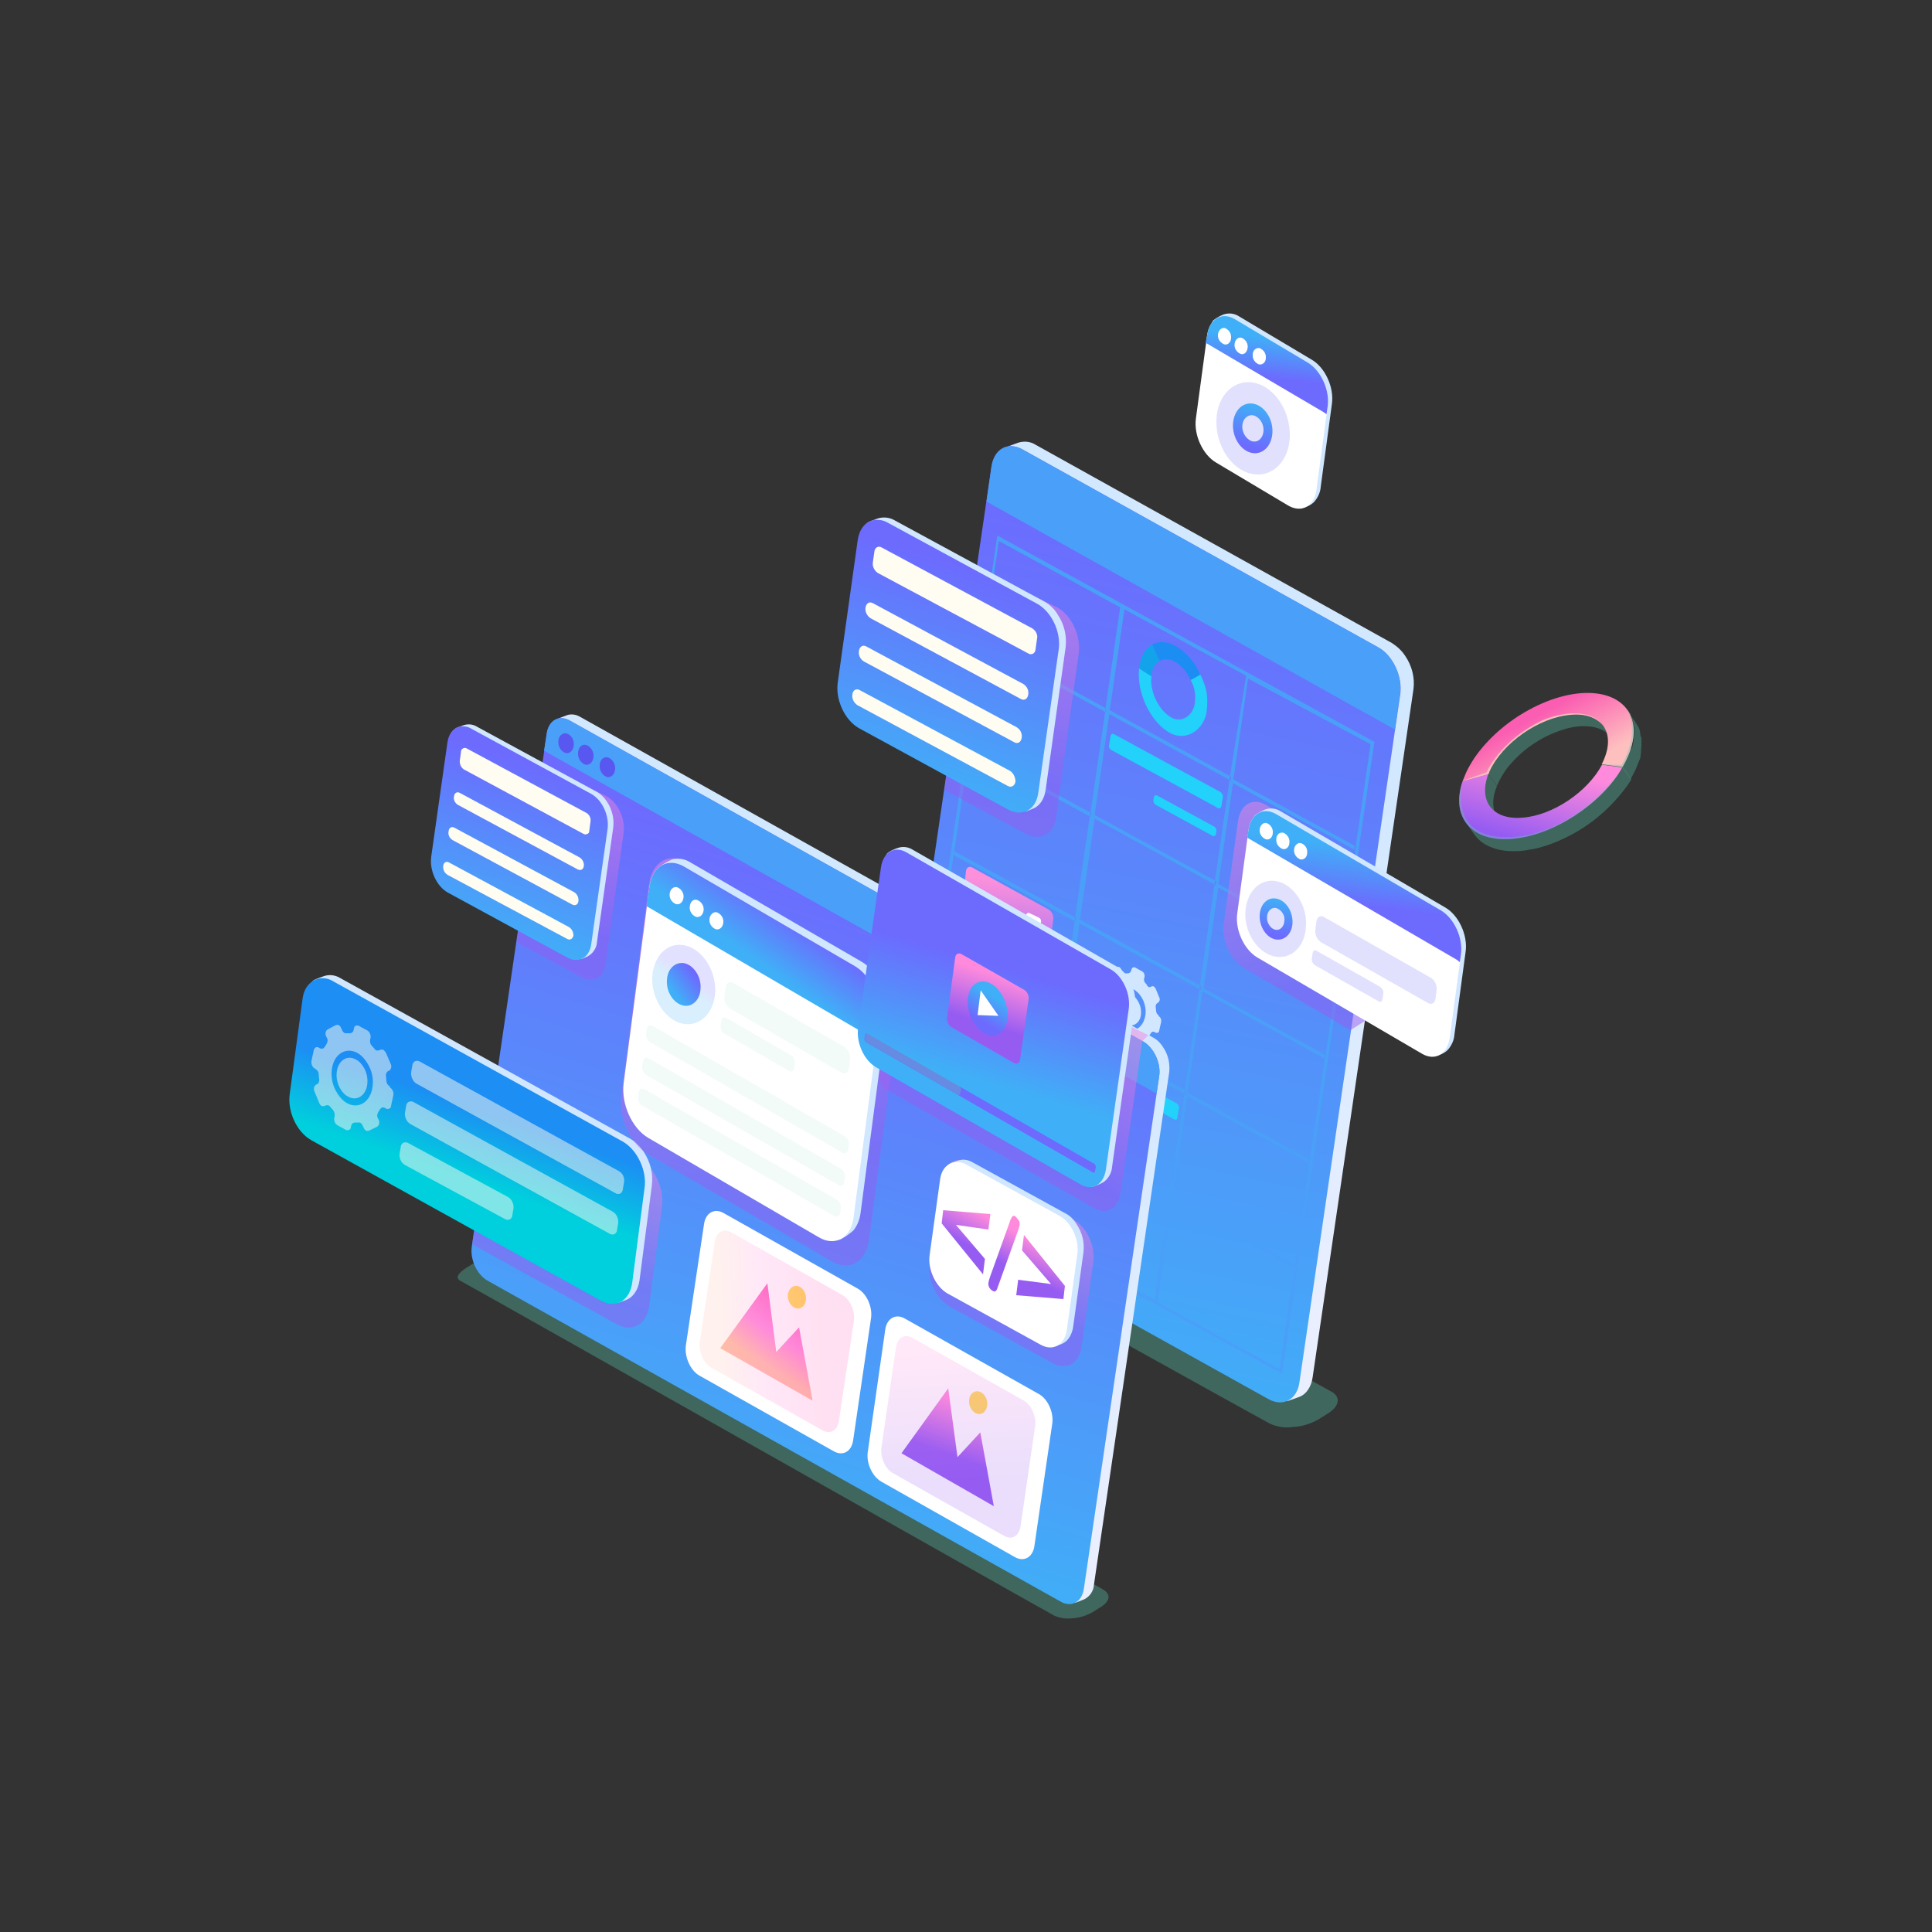 <?xml version="1.0" encoding="utf-8"?>
<!-- Generator: Adobe Illustrator 24.2.3, SVG Export Plug-In . SVG Version: 6.00 Build 0)  -->
<svg version="1.1" id="Layer_1" xmlns="http://www.w3.org/2000/svg" xmlns:xlink="http://www.w3.org/1999/xlink" x="0px" y="0px"
	 viewBox="0 0 500 500" style="enable-background:new 0 0 500 500;" xml:space="preserve">
<rect x="0" y="0" width="500" height="500" fill="#333333" stroke="none"/>
<style type="text/css">
	.st0{opacity:0.35;fill-rule:evenodd;clip-rule:evenodd;fill:#59CAAF;enable-background:new    ;}
	.st1{fill-rule:evenodd;clip-rule:evenodd;fill:url(#SVGID_1_);}
	.st2{fill-rule:evenodd;clip-rule:evenodd;fill:url(#SVGID_2_);}
	.st3{fill-rule:evenodd;clip-rule:evenodd;fill:#4A9FF8;}
	.st4{fill-rule:evenodd;clip-rule:evenodd;fill:#D0E7FF;}
	.st5{fill-rule:evenodd;clip-rule:evenodd;fill:#FFFFFF;}
	.st6{fill-rule:evenodd;clip-rule:evenodd;fill:url(#SVGID_3_);}
	.st7{opacity:0.2;fill-rule:evenodd;clip-rule:evenodd;fill:#6D6AFD;enable-background:new    ;}
	.st8{fill-rule:evenodd;clip-rule:evenodd;fill:url(#SVGID_4_);}
	.st9{fill-rule:evenodd;clip-rule:evenodd;fill:#4165F3;}
	.st10{fill-rule:evenodd;clip-rule:evenodd;fill:#22D2FB;}
	.st11{fill-rule:evenodd;clip-rule:evenodd;fill:url(#SVGID_5_);}
	.st12{fill-rule:evenodd;clip-rule:evenodd;fill:#12A3EB;}
	.st13{fill-rule:evenodd;clip-rule:evenodd;fill:#1C8DF3;}
	.st14{opacity:0.5;fill-rule:evenodd;clip-rule:evenodd;fill:url(#SVGID_6_);enable-background:new    ;}
	.st15{fill-rule:evenodd;clip-rule:evenodd;fill:url(#SVGID_7_);}
	.st16{fill-rule:evenodd;clip-rule:evenodd;fill:#FFFCF1;}
	.st17{opacity:0.5;fill-rule:evenodd;clip-rule:evenodd;fill:url(#SVGID_8_);enable-background:new    ;}
	.st18{fill-rule:evenodd;clip-rule:evenodd;fill:url(#SVGID_9_);}
	.st19{fill-rule:evenodd;clip-rule:evenodd;fill:url(#SVGID_10_);}
	.st20{fill-rule:evenodd;clip-rule:evenodd;fill:url(#SVGID_11_);}
	.st21{fill-rule:evenodd;clip-rule:evenodd;fill:#FDBEBE;}
	.st22{fill-rule:evenodd;clip-rule:evenodd;fill:url(#SVGID_12_);}
	.st23{fill-rule:evenodd;clip-rule:evenodd;fill:url(#SVGID_13_);}
	.st24{fill-rule:evenodd;clip-rule:evenodd;fill:url(#SVGID_14_);}
	.st25{fill-rule:evenodd;clip-rule:evenodd;fill:#5858F0;}
	.st26{opacity:0.5;fill-rule:evenodd;clip-rule:evenodd;fill:url(#SVGID_15_);enable-background:new    ;}
	.st27{opacity:0.5;fill-rule:evenodd;clip-rule:evenodd;fill:url(#SVGID_16_);enable-background:new    ;}
	.st28{opacity:0.5;fill-rule:evenodd;clip-rule:evenodd;fill:url(#SVGID_17_);enable-background:new    ;}
	.st29{fill-rule:evenodd;clip-rule:evenodd;fill:url(#SVGID_18_);}
	.st30{opacity:0.5;fill-rule:evenodd;clip-rule:evenodd;fill:#FFFCF1;enable-background:new    ;}
	.st31{opacity:0.5;fill-rule:evenodd;clip-rule:evenodd;fill:url(#SVGID_19_);enable-background:new    ;}
	.st32{fill-rule:evenodd;clip-rule:evenodd;fill:url(#SVGID_20_);}
	.st33{fill-rule:evenodd;clip-rule:evenodd;fill:url(#SVGID_21_);}
	.st34{fill-rule:evenodd;clip-rule:evenodd;fill:url(#SVGID_22_);}
	.st35{fill-rule:evenodd;clip-rule:evenodd;fill:#FFDB59;}
	.st36{opacity:0.2;fill-rule:evenodd;clip-rule:evenodd;fill:url(#SVGID_23_);enable-background:new    ;}
	.st37{fill-rule:evenodd;clip-rule:evenodd;fill:url(#SVGID_24_);}
	.st38{opacity:0.2;fill-rule:evenodd;clip-rule:evenodd;fill:url(#SVGID_25_);enable-background:new    ;}
	.st39{opacity:0.5;fill-rule:evenodd;clip-rule:evenodd;fill:url(#SVGID_26_);enable-background:new    ;}
	.st40{fill-rule:evenodd;clip-rule:evenodd;fill:url(#SVGID_27_);}
	.st41{opacity:0.2;fill-rule:evenodd;clip-rule:evenodd;fill:url(#SVGID_28_);enable-background:new    ;}
	.st42{fill-rule:evenodd;clip-rule:evenodd;fill:url(#SVGID_29_);}
	.st43{opacity:0.35;}
	.st44{opacity:0.2;fill-rule:evenodd;clip-rule:evenodd;fill:#59CAAF;enable-background:new    ;}
	.st45{fill-rule:evenodd;clip-rule:evenodd;fill:url(#SVGID_30_);}
	.st46{fill-rule:evenodd;clip-rule:evenodd;fill:#6D6AFD;}
	.st47{fill-rule:evenodd;clip-rule:evenodd;fill:url(#SVGID_31_);}
	.st48{fill-rule:evenodd;clip-rule:evenodd;fill:url(#SVGID_32_);}
</style>
<g>
	<g id="Layer_8">
		<path class="st0" d="M344.1,359.9l-97.8-54.1c-2.4-1.1-5.9-2.1-8.3-0.7l-6,3.7c-1.2,0.7-5.2,3.2-2.5,4.6
			c7.8,4.3,91.1,50.7,99.1,55c1.9,0.9,4,1.2,6,0.9c2.3-0.1,4.5-0.8,6.5-1.9l2.4-1.5c1.7-1,2.6-2.2,2.7-3.3
			C346.3,361.6,345.6,360.6,344.1,359.9z"/>
		
			<linearGradient id="SVGID_1_" gradientUnits="userSpaceOnUse" x1="350.581" y1="273.818" x2="312.67" y2="131.366" gradientTransform="matrix(1 0 0 -1 -38.03 462.14)">
			<stop  offset="0" style="stop-color:#D1E8FF"/>
			<stop  offset="1" style="stop-color:#EAEFFF"/>
		</linearGradient>
		<path class="st1" d="M268,115.1c-1.4-0.9-3.1-1-4.6-0.5l-3.5,1.3c-1.3,6.5,71.7,245,73.3,246.7l3.1-1.1c2-0.8,3.1-2.9,3.4-5
			l26.1-178.1l0,0c0.4-3-0.4-6.1-2.1-8.6c-0.9-1.4-2.1-2.5-3.5-3.4L268,115.1z"/>
		
			<linearGradient id="SVGID_2_" gradientUnits="userSpaceOnUse" x1="356.703" y1="326.59" x2="307.835" y2="98.919" gradientTransform="matrix(1 0 0 -1 -38.03 462.14)">
			<stop  offset="0" style="stop-color:#6D6AFE"/>
			<stop  offset="1" style="stop-color:#3FB0F7"/>
		</linearGradient>
		<path class="st2" d="M356.8,167.6l-92.2-51.3c-3.8-2.1-7.3-0.1-8,4.4l-26.1,178.1c-0.7,4.5,1.8,9.9,5.6,12l92.2,51.3
			c3.8,2.1,7.4,0.1,8-4.4l26.1-178.1C363,175.1,360.5,169.7,356.8,167.6z"/>
		<path class="st3" d="M356.8,167.6l-92.2-51.3c-3.8-2.1-7.3-0.1-8,4.4l-1.3,9.1L361,188.8l1.3-9.1
			C363,175.1,360.5,169.7,356.8,167.6z"/>
		<path class="st4" d="M313.5,86.1c0.2-1.5-0.2-2.4,0.5-3.2c0.8-0.6,1.6-1.1,2.6-1.5c1.4-0.5,2.9-0.3,4.1,0.5l18.8,11.2
			c3.4,2,5.8,7.1,5.2,11.4l-2.9,21.5c-0.1,1.5-0.8,2.9-1.8,4c-0.9,0.8-2,1.3-3.1,1.5c-1,0.1-1.2-0.8-2.3-1.4L315.8,119
			c-3.4-2-5.8-7.1-5.2-11.4L313.5,86.1z"/>
		<path class="st5" d="M312.4,86.8c0.6-4.3,3.8-6.2,7.2-4.2l18.8,11.2c3.4,2,5.8,7.1,5.2,11.4l-2.9,21.5c-0.6,4.3-3.8,6.1-7.2,4.2
			l-18.8-11.2c-3.4-2-5.8-7.1-5.2-11.4L312.4,86.8z"/>
		
			<linearGradient id="SVGID_3_" gradientUnits="userSpaceOnUse" x1="365.801" y1="364.276" x2="366.961" y2="374.937" gradientTransform="matrix(1 0 0 -1 -38.03 462.14)">
			<stop  offset="0" style="stop-color:#6D6AFE"/>
			<stop  offset="1" style="stop-color:#3FB0F7"/>
		</linearGradient>
		<path class="st6" d="M312.4,86.8c0.6-4.3,3.8-6.2,7.2-4.2l18.8,11.2c3.4,2,5.8,7.1,5.2,11.4l-0.3,2c-0.4-0.3-0.8-0.6-1.2-0.8
			l-30.1-17.7L312.4,86.8z"/>
		<path class="st7" d="M324.8,99.1c5.2,1.2,9.2,7.4,9,13.9s-4.7,10.8-10,9.6s-9.2-7.4-9-13.9S319.5,97.9,324.8,99.1z"/>
		
			<linearGradient id="SVGID_4_" gradientUnits="userSpaceOnUse" x1="361.144" y1="346.482" x2="363.679" y2="357.455" gradientTransform="matrix(1 0 0 -1 -38.03 462.14)">
			<stop  offset="0" style="stop-color:#6D6AFE"/>
			<stop  offset="1" style="stop-color:#3FB0F7"/>
		</linearGradient>
		<path class="st8" d="M324.5,104.5c2.8,0.6,5,4,4.8,7.5s-2.6,5.8-5.4,5.2c-2.8-0.6-5-4-4.8-7.5
			C319.3,106.2,321.7,103.9,324.5,104.5L324.5,104.5z M324.4,107.5c-1.5-0.3-2.8,0.9-2.9,2.7s1.1,3.6,2.6,4s2.8-0.9,2.9-2.7
			C327.1,109.6,325.9,107.9,324.4,107.5z"/>
		<path class="st5" d="M317,84.9c1,0.4,1.7,1.4,1.6,2.5c0,1.2-0.9,2-1.8,1.7c-1-0.4-1.7-1.4-1.6-2.5C315.3,85.5,316.1,84.7,317,84.9
			z"/>
		<path class="st5" d="M321.3,87.4c1,0.4,1.7,1.4,1.6,2.5c-0.1,1.2-0.9,2-1.8,1.7c-1-0.4-1.7-1.4-1.6-2.5
			C319.6,87.9,320.4,87.2,321.3,87.4z"/>
		<path class="st5" d="M326,90.1c1,0.4,1.7,1.4,1.6,2.5c0,1.2-0.9,1.9-1.8,1.7c-1-0.4-1.7-1.4-1.6-2.5C324.2,90.7,325,89.9,326,90.1
			z"/>
		<path class="st3" d="M238.9,275.4l31.4,17.2l0.1-1L239,274.5l3.8-26.1l31.4,17.2l0.1-1L243,247.4l3.8-26.1l31.5,17.2l0.1-1
			L247,220.3l3.8-26.1l31.4,17.2l0.2-1l-31.5-17.2l3.8-26.1l31.4,17.2l0.1-1l-31.5-17.2l3.8-26.1l31.4,17.2l-3.8,26.1l-0.1,1
			l-3.8,26.1l-0.2,1l-3.8,26.1l-0.1,1l-3.8,26.1l-0.1,1l-3.8,26.1l-0.1,1l-3.8,26.1l0,0l-31.4-17.2L238.9,275.4L238.9,275.4z
			 M322.5,174.9L291,157.7l-3.8,26.1l31.4,17.2l-0.1,1l-31.4-17.2l0,0l-3.8,26.1l31.5,17.2l-0.1,1l-31.4-17.2l-3.8,26.1l31.4,17.2
			l-0.1,1l-31.4-17.2l0,0l-3.8,26.1l31.4,17.2l-0.1,1L275.1,266l0,0l-3.8,26.1l31.4,17.2l-0.1,1l-31.4-17.2l0,0l-3.8,26.1l31.4,17.2
			l0,0l3.8-26.1l0.1-1l3.8-26.1l0.1-1l3.8-26.1l0.1-1l3.8-26.1l0.1-1l3.8-26.1l0.1-1L322.5,174.9L322.5,174.9z M354.7,192.6
			l-3.8,26.1l-0.1,1l-3.8,26.1l-0.1,0.9l-3.8,26.1l-0.2,0.9L339,300l-0.1,1l-3.8,26.1l-0.2,1l-3.8,26.2l0,0L299.6,337l3.8-26.1l0,0
			l31.4,17.2l0.1-1l-31.4-17.2l3.8-26.1l0,0l31.4,17.2l0.1-1l-31.4-17.2l3.8-26.2l0,0l31.5,17.3l0.2-0.9l-31.4-17.2l3.8-26.1
			l31.4,17.2l0.1-0.9l-31.5-17.2l3.8-26.1l0,0l31.4,17.2l0.1-1l-31.4-17.2l3.8-26.1l0,0L354.7,192.6z M258.1,138.6l-24,163.4
			l97.7,53.5l23.9-163.5L258.1,138.6z"/>
		<path class="st9" d="M290.1,313.3l-3.4-1.9c-0.6-0.4-1-1-1-1.8l-0.2-4.6c0-0.7-0.4-1.4-1-1.8c-0.5-0.3-1.1-0.2-1.4,0.3
			c0,0,0,0.1-0.1,0.1l-1.9,3.4c-0.2,0.5-0.8,0.7-1.3,0.5c0,0-0.1,0-0.1-0.1l-3.4-1.9c-1.2-0.7-2.2,1-1.4,2.4l2.2,4
			c0.4,0.6,0.4,1.4,0.1,2l-1.9,3.4c-0.5,1-0.1,2.2,0.8,2.7c0.2,0.1,0.5,0.2,0.8,0.1l3.3-1c0.3-0.1,0.6,0,0.8,0.1
			c0.3,0.2,0.5,0.4,0.7,0.7l2.2,4c0.2,0.3,0.4,0.6,0.7,0.7c0.8,0.4,1.7-0.1,1.7-1.4l-0.2-4.6c-0.1-0.6,0.3-1.2,0.8-1.5l3.3-1
			C291.5,316.2,291.4,313.9,290.1,313.3z"/>
		<path class="st4" d="M292.9,257.3c-1.9-1.1-4,0.4-3.9,3.2c0,1.4,0.6,2.8,1.6,3.9c0.2,0.2,0.5,0.4,0.8,0.6c1.9,1.1,4-0.4,3.9-3.1
			c0-1.4-0.6-2.8-1.6-3.9C293.5,257.6,293.2,257.4,292.9,257.3L292.9,257.3z M291.1,266.2c-0.4-0.2-0.7-0.5-1-0.8
			c-1.4-1.4-2.1-3.2-2.1-5.2c0-3.7,2.7-5.7,5.3-4.2c0.4,0.2,0.7,0.5,1.1,0.8c1.4,1.4,2.1,3.2,2.1,5.2
			C296.3,265.7,293.6,267.6,291.1,266.2L291.1,266.2z M299.9,263c0.5,0.3,0.7,0.9,0.6,1.5l-0.5,2.2c0,0.4-0.4,0.7-0.7,0.6
			c-0.1,0-0.2,0-0.3-0.1l-0.2-0.1c-0.3-0.2-0.7-0.1-0.9,0.2c0,0,0,0,0,0c-0.1,0.2-0.3,0.4-0.4,0.6c-0.2,0.4-0.3,0.8-0.1,1.2l0.1,0.3
			c0.3,0.5,0.1,1.1-0.3,1.4l-1.6,0.9c-0.2,0.1-0.4,0.1-0.6,0c-0.2-0.1-0.4-0.4-0.5-0.6l-0.1-0.3c-0.1-0.3-0.3-0.5-0.5-0.6
			c-0.1-0.1-0.2-0.1-0.4-0.1c-0.2,0-0.5,0-0.7,0c-0.4,0-0.7,0.3-0.8,0.7l-0.1,0.3c0,0.4-0.3,0.7-0.7,0.7c-0.1,0-0.2,0-0.3-0.1
			l-1.8-1c-0.5-0.3-0.7-0.9-0.6-1.5l0.1-0.3c0.1-0.4,0-0.9-0.3-1.3c-0.2-0.2-0.4-0.4-0.5-0.6c-0.1-0.1-0.2-0.2-0.3-0.3
			c-0.2-0.1-0.4-0.1-0.6,0l-0.2,0.1c-0.2,0.1-0.4,0.1-0.6,0c-0.2-0.1-0.4-0.4-0.5-0.6l-0.9-2.2c-0.3-0.5-0.1-1.1,0.3-1.4l0.2-0.1
			c0.3-0.2,0.5-0.7,0.4-1.1c0-0.3-0.1-0.6-0.1-0.9c0-0.4-0.2-0.9-0.6-1.1l-0.2-0.1c-0.5-0.3-0.7-0.9-0.6-1.5l0.5-2.2
			c0-0.4,0.3-0.7,0.7-0.7c0.1,0,0.2,0,0.3,0.1l0.2,0.1c0.3,0.2,0.7,0.1,0.9-0.2c0,0,0,0,0-0.1c0.1-0.2,0.3-0.5,0.5-0.7
			c0.2-0.4,0.3-0.8,0.1-1.2l-0.1-0.3c-0.3-0.5-0.1-1.1,0.3-1.4l1.6-0.9c0.2-0.1,0.4-0.1,0.6,0c0.2,0.1,0.4,0.4,0.5,0.6l0.1,0.3
			c0.1,0.3,0.3,0.5,0.5,0.6c0.1,0.1,0.2,0.1,0.4,0.1c0.2,0,0.5,0,0.7,0c0.4,0,0.7-0.3,0.8-0.6l0.1-0.3c0.1-0.6,0.6-0.8,1-0.6l1.8,1
			c0.5,0.3,0.7,0.9,0.6,1.5l-0.1,0.3c-0.1,0.4,0,0.9,0.3,1.2c0.2,0.2,0.4,0.4,0.5,0.7c0.1,0.1,0.2,0.2,0.3,0.3
			c0.2,0.1,0.4,0.1,0.6,0l0.2-0.1c0.2-0.1,0.4-0.1,0.6,0c0.2,0.1,0.4,0.4,0.5,0.6l0.9,2.2c0.3,0.5,0.1,1.1-0.3,1.4l-0.2,0.1
			c-0.3,0.2-0.5,0.7-0.4,1.1c0,0.3,0.1,0.6,0.1,0.9c0,0.4,0.2,0.9,0.6,1.1L299.9,263z"/>
		<path class="st10" d="M259,302.3c-1.2,5.4-5.7,7.8-10,5.4c-4.4-2.4-7-8.8-5.8-14.2c1.2-5.4,5.7-7.8,10-5.4S260.1,297,259,302.3z
			 M251.9,300.1c0.4-0.3,0.7-0.7,0.8-1.2c0.2-1-0.1-2-0.8-2.7l1-4.8c0.1-0.3-0.1-0.7-0.4-0.9c-0.3-0.2-0.5,0-0.6,0.3l-1,4.8
			c-0.8-0.1-1.6,0.5-1.7,1.3c0,0,0,0,0,0.1c-0.2,1.2,0.2,2.4,1.3,3.1c0.2,0.1,0.4,0.2,0.6,0.2l2,7.2c0,0.1,0.1,0.3,0.3,0.3
			c0.1,0,0.2,0.1,0.2,0.1c0.2,0,0.3-0.3,0.2-0.6L251.9,300.1L251.9,300.1z M253.5,286.4c-5.1-2.8-10.4,0-11.8,6.4
			c-1.4,6.4,1.7,13.9,6.8,16.7c5.1,2.8,10.4,0,11.8-6.4C261.7,296.7,258.7,289.3,253.5,286.4L253.5,286.4z"/>
		
			<linearGradient id="SVGID_5_" gradientUnits="userSpaceOnUse" x1="299.862" y1="234.051" x2="296.983" y2="210.952" gradientTransform="matrix(1 0 0 -1 -38.03 462.14)">
			<stop  offset="0" style="stop-color:#FD90DA"/>
			<stop  offset="1" style="stop-color:#8E6DFD"/>
		</linearGradient>
		<path class="st11" d="M271.4,235.4l-19.8-10.9c-0.5-0.3-1.1-0.2-1.4,0.3c-0.1,0.2-0.2,0.4-0.2,0.6l-2.5,21.7
			c-0.1,0.9,0.4,1.8,1.2,2.3l19.8,10.9c0.5,0.3,1.1,0.2,1.4-0.3c0.1-0.2,0.2-0.4,0.2-0.6l2.5-21.7
			C272.6,236.8,272.2,235.9,271.4,235.4z"/>
		<path class="st5" d="M268.9,237.5c0.5,0.3,0.7,0.9,0.4,1.4l-9.6,12.4c-0.1,0.2-0.4,0.2-0.6,0.1c-0.2-0.1-0.4-0.3-0.5-0.5
			l-5.8-15.3c-0.2-0.6,0.1-1.2,0.6-0.9l2.8,1.5c0.2,0.1,0.4,0.3,0.5,0.6l2.4,6.3c0.1,0.2,0.2,0.4,0.5,0.6c0.2,0.1,0.4,0.1,0.6-0.1
			l5.6-7.2c0.1-0.2,0.4-0.2,0.6-0.1L268.9,237.5z"/>
		<path class="st10" d="M315.9,205l-27.6-15c-0.3-0.2-0.6-0.1-0.8,0.2c-0.1,0.1-0.1,0.2-0.1,0.3l-0.4,2.4c-0.1,0.5,0.2,1,0.6,1.2
			l27.6,15c0.3,0.2,0.6,0.1,0.8-0.2c0.1-0.1,0.1-0.2,0.1-0.3l0.4-2.4C316.5,205.8,316.3,205.3,315.9,205z"/>
		<path class="st10" d="M314.2,213.9l-14.7-8c-0.3-0.2-0.6-0.1-0.8,0.2c-0.1,0.1-0.1,0.2-0.1,0.3l-0.1,0.7c-0.1,0.5,0.2,1,0.6,1.2
			l14.7,8c0.3,0.2,0.6,0.1,0.8-0.2c0-0.1,0.1-0.2,0.1-0.3l0.1-0.7C314.9,214.6,314.6,214.1,314.2,213.9z"/>
		<path class="st10" d="M294.8,172.9c-0.7,6.1,2.7,13.5,7.5,16.5s9.5-0.9,10-5.4c0.5-4.6-0.3-6.5-1.7-9.5l-2.5,1.4
			c1.1,1.9,1.4,4,1.1,6.1c-0.3,2.9-3.3,5.5-6.4,3.5c-3.1-2-5.3-6.7-4.8-10.6L294.8,172.9z"/>
		<path class="st12" d="M298.2,166.8c-1.8,1-3.1,3.1-3.4,6.2l3.1,2c0.2-2,1-3.3,2.2-4L298.2,166.8z"/>
		<path class="st13" d="M304.8,167.5c-2.4-1.5-4.8-1.7-6.6-0.7l1.9,4.2c1.4-0.6,3-0.5,4.2,0.4c1.7,1.1,3,2.7,3.8,4.6
			c0.8-0.4,1.7-0.9,2.5-1.4C309.4,171.7,307.4,169.2,304.8,167.5z"/>
		<path class="st10" d="M304.6,285.6l-27.6-15c-0.3-0.2-0.6-0.1-0.8,0.2c-0.1,0.1-0.1,0.2-0.1,0.3l-0.4,2.4c-0.1,0.5,0.2,1,0.6,1.2
			l27.6,15c0.4,0.2,0.8,0,0.8-0.5l0.4-2.4C305.2,286.4,305,285.9,304.6,285.6z"/>
		<path class="st10" d="M290.6,287.1l-14.7-8c-0.3-0.2-0.6-0.1-0.8,0.2c-0.1,0.1-0.1,0.2-0.1,0.3l-0.1,0.7c-0.1,0.5,0.2,1,0.6,1.2
			l14.7,8c0.3,0.2,0.6,0.1,0.8-0.2c0.1-0.1,0.1-0.2,0.1-0.3l0.1-0.7C291.3,287.9,291,287.4,290.6,287.1z"/>
		
			<linearGradient id="SVGID_6_" gradientUnits="userSpaceOnUse" x1="295.626" y1="263.531" x2="311.007" y2="314.974" gradientTransform="matrix(1 0 0 -1 -38.03 462.14)">
			<stop  offset="0" style="stop-color:#965CF2"/>
			<stop  offset="1" style="stop-color:#FF8ADC"/>
		</linearGradient>
		<path class="st14" d="M273.6,157.2l-20.2-9.8l-8,50l-1,7l21.1,11.4c3.7,2,7.2,0.1,7.8-4.3l5.9-42.6
			C279.7,164.5,277.3,159.2,273.6,157.2z"/>
		<path class="st4" d="M271.1,169.1l-6.3,40.8l0.7,0.1l1.8-0.7c2-0.8,3-2.8,3.3-4.8l5.2-37.1l0,0c0.3-3-0.4-5.9-2.1-8.4
			c-0.8-1.4-2-2.5-3.4-3.3l-38.7-21c-1.3-0.8-3-1-4.5-0.5l-1.6,0.6c-0.8,0.3-1,0.5-1,0.6C225.3,142.2,272.2,161.9,271.1,169.1z"/>
		
			<linearGradient id="SVGID_7_" gradientUnits="userSpaceOnUse" x1="291.204" y1="315.32" x2="273.673" y2="257.742" gradientTransform="matrix(1 0 0 -1 -38.03 462.14)">
			<stop  offset="0" style="stop-color:#6D6AFE"/>
			<stop  offset="1" style="stop-color:#3FB0F7"/>
		</linearGradient>
		<path class="st15" d="M268.5,156.3l-38.7-21c-1.3-0.8-3-1-4.5-0.5c-1.7,0.7-2.9,2.4-3.3,4.8l-5.2,37.1c-0.6,4.4,1.8,9.6,5.4,11.7
			l38.7,21.1c3.7,2,7.2,0.1,7.8-4.3L274,168C274.6,163.6,272.2,158.4,268.5,156.3z"/>
		<path class="st16" d="M261.4,199.5l-38.9-20.9c-0.9-0.5-1.8,0-1.9,1.1c-0.2,1.1,0.4,2.2,1.3,2.8l38.9,20.9c0.9,0.5,1.8,0,2-1.1
			C262.8,201.2,262.3,200.1,261.4,199.5L261.4,199.5z M263.1,188.2c1,0.6,1.5,1.7,1.3,2.8c-0.2,1.1-1,1.6-1.9,1.1l-38.9-20.9
			c-1-0.6-1.5-1.7-1.3-2.8c0.2-1.1,1-1.6,1.9-1.1L263.1,188.2z M267.1,162.6l-38.9-20.9c-0.6-0.4-1.4-0.2-1.7,0.4
			c-0.1,0.2-0.2,0.4-0.2,0.6l-0.4,2.8c-0.2,1.1,0.4,2.2,1.3,2.8l38.9,20.8c0.6,0.4,1.4,0.2,1.7-0.4c0.1-0.2,0.2-0.4,0.2-0.7l0.4-2.8
			C268.6,164.3,268.1,163.2,267.1,162.6L267.1,162.6z M264.8,177c1,0.6,1.5,1.7,1.3,2.8c-0.2,1.1-1,1.6-1.9,1.1l-38.9-20.9
			c-0.9-0.6-1.5-1.7-1.3-2.8c0.2-1.1,1-1.6,1.9-1.1L264.8,177z"/>
		
			<linearGradient id="SVGID_8_" gradientUnits="userSpaceOnUse" x1="380.261" y1="209.511" x2="366.648" y2="260.466" gradientTransform="matrix(1 0 0 -1 -38.03 462.14)">
			<stop  offset="0" style="stop-color:#965CF2"/>
			<stop  offset="1" style="stop-color:#FF8ADC"/>
		</linearGradient>
		<path class="st17" d="M320.4,212.5c0.6-4.3,3.8-6.2,7.2-4.2l30.3,17.7l-4.8,38.3l-3.6,2.3l-27.6-16.1c-3.4-2-5.8-7.1-5.2-11.4
			L320.4,212.5z"/>
		<path class="st4" d="M324.3,214.2c0.2-1.5-0.2-2.4,0.5-3.2c0.8-0.6,1.6-1.1,2.6-1.5c1.4-0.5,2.9-0.3,4.1,0.5l42.6,24.9
			c3.4,2,5.8,7.1,5.2,11.4l-2.9,21.5c-0.1,1.5-0.8,2.9-1.8,4c-0.9,0.8-2,1.3-3.1,1.5c-1,0.1-1.2-0.8-2.3-1.4l-42.6-24.9
			c-3.4-2-5.8-7.1-5.2-11.4L324.3,214.2z"/>
		<path class="st5" d="M323.1,214.9c0.6-4.3,3.8-6.2,7.2-4.2l42.6,24.9c3.4,2,5.8,7.1,5.2,11.4l-2.9,21.5c-0.6,4.3-3.8,6.2-7.2,4.2
			l-42.6-24.9c-3.4-2-5.8-7.1-5.2-11.4L323.1,214.9z"/>
		
			<linearGradient id="SVGID_9_" gradientUnits="userSpaceOnUse" x1="388.234" y1="227.894" x2="390.106" y2="242.922" gradientTransform="matrix(1 0 0 -1 -38.03 462.14)">
			<stop  offset="0" style="stop-color:#6D6AFE"/>
			<stop  offset="1" style="stop-color:#3FB0F7"/>
		</linearGradient>
		<path class="st18" d="M323.1,214.9c0.6-4.3,3.8-6.2,7.2-4.2l42.6,24.9c3.4,2,5.8,7.1,5.2,11.4l-0.3,2c-0.4-0.3-0.7-0.6-1.1-0.8
			l-53.9-31.4L323.1,214.9z"/>
		<path class="st7" d="M330.6,228.1c4.3,1,7.7,6.2,7.4,11.5c-0.2,5.4-3.9,8.9-8.3,7.9c-4.3-1-7.7-6.2-7.4-11.5
			C322.6,230.6,326.3,227.1,330.6,228.1z"/>
		
			<linearGradient id="SVGID_10_" gradientUnits="userSpaceOnUse" x1="367.327" y1="220.322" x2="369.431" y2="229.416" gradientTransform="matrix(1 0 0 -1 -38.03 462.14)">
			<stop  offset="0" style="stop-color:#6D6AFE"/>
			<stop  offset="1" style="stop-color:#3FB0F7"/>
		</linearGradient>
		<path class="st19" d="M330.5,232.6c2.3,0.5,4.1,3.3,4,6.2c-0.1,2.9-2.1,4.8-4.5,4.3c-2.3-0.5-4.1-3.3-4-6.2
			C326.1,234,328.1,232,330.5,232.6z M330.3,235c-1.2-0.3-2.3,0.7-2.4,2.3c-0.1,1.5,0.9,3,2.1,3.3s2.3-0.7,2.4-2.3
			C332.6,236.9,331.7,235.5,330.3,235z"/>
		<path class="st7" d="M340.7,238.4c0.2-1.1,1-1.6,1.9-1.1l27.8,15.8c1,0.7,1.5,1.9,1.4,3.1l-0.3,2.3c-0.2,1.1-1,1.6-1.9,1.1
			l-27.8-15.8c-1-0.7-1.5-1.9-1.4-3.1L340.7,238.4z"/>
		<path class="st7" d="M339.7,246.7c0.1-0.7,0.6-1,1.1-0.6l16.4,9.3c0.6,0.4,0.9,1.1,0.8,1.8l-0.2,1.3c-0.1,0.7-0.6,1-1.1,0.6
			l-16.4-9.3c-0.6-0.4-0.9-1.1-0.8-1.8L339.7,246.7z"/>
		<path class="st5" d="M327.8,213c1,0.4,1.7,1.4,1.6,2.5c0,1.2-0.9,2-1.8,1.7c-1-0.4-1.7-1.4-1.6-2.5
			C326.1,213.6,326.9,212.8,327.8,213z"/>
		<path class="st5" d="M332.1,215.5c1,0.4,1.7,1.4,1.6,2.5c0,1.2-0.9,2-1.8,1.7c-1-0.4-1.7-1.4-1.6-2.5
			C330.3,216.1,331.1,215.3,332.1,215.5z"/>
		<path class="st5" d="M336.7,218.2c1.1,0.4,1.7,1.4,1.6,2.5c0,1.2-0.9,1.9-1.8,1.7c-1-0.4-1.7-1.4-1.6-2.5
			C335,218.8,335.8,218,336.7,218.2z"/>
		<path class="st0" d="M404.7,184.8l-0.5,0.1c-7.7,1.5-16.1,8.2-19,15.4l2.2,3.1c0.7-1.7,1.6-3.2,2.7-4.7c0.2-0.2,0.4-0.5,0.6-0.7
			c3.8-4.5,8.9-7.8,14.6-9.4l0.3-0.1c3.9-1,9.1-1,11.6,2.6l-2.2-3.1C412.9,184.9,408.2,184.2,404.7,184.8z"/>
		<path class="st0" d="M421.5,184.1l0.2,0.3l0.2,0.3c0.1,0.1,0.1,0.2,0.2,0.4c0,0.1,0.1,0.2,0.1,0.3c0,0.1,0.1,0.2,0.1,0.4
			s0.1,0.2,0.1,0.3c0,0.1,0.1,0.2,0.1,0.4c0,0.1,0.1,0.2,0.1,0.3c0,0.1,0.1,0.3,0.1,0.4c0,0.1,0,0.2,0.1,0.4c0.1,0.1,0,0.3,0.1,0.4
			c0,0.1,0,0.2,0,0.4s0,0.4,0,0.5c0,0.2,0,0.2,0,0.3c0,0.1,0,0.4,0,0.6c0,0.1,0,0.2,0,0.3c0,0.3-0.1,0.7-0.1,1c0,0.1,0,0.2,0,0.3
			c0,0.3-0.1,0.5-0.1,0.8c0,0.1-0.1,0.2-0.1,0.4l-0.1,0.5l-0.1,0.4L422,194c0,0.2-0.1,0.3-0.2,0.4c-0.1,0.2-0.1,0.3-0.2,0.5
			l-0.2,0.5l-0.2,0.5c-0.1,0.2-0.2,0.4-0.3,0.6c-0.2,0.3-0.3,0.7-0.5,1s-0.4,0.7-0.6,1l2.2,3.1c0.4-0.7,0.8-1.4,1.1-2.1
			c0.1-0.1,0.1-0.2,0.2-0.3c0-0.1,0.1-0.2,0.1-0.3l0.2-0.5l0.2-0.5c0.1-0.2,0.1-0.3,0.2-0.5s0.1-0.3,0.2-0.4c0-0.2,0.1-0.3,0.2-0.5
			l0.1-0.4l0.1-0.5c0-0.1,0-0.1,0-0.2c0-0.1,0-0.1,0-0.2c0.1-0.3,0.1-0.5,0.1-0.8c0-0.1,0-0.2,0-0.3c0-0.3,0.1-0.7,0.1-1l0,0
			c0-0.1,0-0.1,0-0.2c0-0.2,0-0.4,0-0.6c0-0.2,0-0.2,0-0.3c0-0.1,0-0.4,0-0.5c0,0,0-0.1,0-0.1c0-0.1,0-0.1,0-0.2
			c0-0.1,0-0.3-0.1-0.4c-0.1-0.1,0-0.2-0.1-0.4c-0.1-0.1-0.1-0.3-0.1-0.4c0-0.1,0-0.1,0-0.2l0-0.2c0-0.1-0.1-0.2-0.1-0.4
			s-0.1-0.2-0.1-0.3c0-0.1-0.1-0.2-0.1-0.4l-0.1-0.2l-0.1-0.1c0-0.1-0.1-0.2-0.2-0.4l-0.2-0.3c-0.1-0.1-0.1-0.2-0.2-0.3l-0.1-0.2
			l-0.1-0.2l-2.2-3.1C421.3,183.9,421.4,184,421.5,184.1z"/>
		
			<linearGradient id="SVGID_11_" gradientUnits="userSpaceOnUse" x1="434.157" y1="276.227" x2="442.275" y2="261.063" gradientTransform="matrix(1 0 0 -1 -38.03 462.14)">
			<stop  offset="0" style="stop-color:#FA5DB1"/>
			<stop  offset="1" style="stop-color:#FEBFBF"/>
		</linearGradient>
		<path class="st20" d="M409,179.4c-11.5,1-24.8,10.2-29.6,20.6c-0.3,0.7-0.6,1.5-0.9,2.2l6.7-1.9c0.1-0.3,0.2-0.5,0.3-0.8
			c3.4-7.4,12.8-13.9,20.9-14.6c8.1-0.7,11.9,4.7,8.5,12.1c-0.1,0.3-0.3,0.6-0.4,0.8l5.4,0.7c0.4-0.7,0.8-1.4,1.1-2.1
			C425.9,186.1,420.5,178.5,409,179.4z"/>
		<path class="st21" d="M414.7,187.6c-2.8-4.1-10.5-3.5-15.9-1c-6.6,3.2-11.7,8.3-14.1,13.3c0,0-6,2-6.2,2.4l6.7-1.9
			c0.1-0.3,0.2-0.5,0.3-0.8c3.4-7.4,12.8-13.9,20.9-14.6C410.2,184.6,413.1,185.7,414.7,187.6z"/>
		<path class="st0" d="M419.6,198c0,0-5-0.3-5.1-0.1l5.4,0.7c0.4-0.7,0.8-1.4,1.1-2.1c2.5-5.4,2.3-10.1-0.2-13.2
			C424.7,189.4,420.1,197.3,419.6,198z"/>
		<path class="st0" d="M387.4,203.5c0,0-2-2.9-2.2-3.1c-2.4,5.5-1.3,7.7,2.4,11.3c-0.2-0.2-0.3-0.5-0.4-0.7c0,0,0-0.1-0.1-0.1
			C386,208.5,386.4,205.7,387.4,203.5z"/>
		<path class="st0" d="M422.2,201.7l-2.2-3.1c-5,8.7-31.5,24.3-40.7,14.2l2.2,3.1c2.2,3.1,6.4,4.8,12.2,4.3c0.7-0.1,1.3-0.1,2-0.3
			l0.7-0.1c0.5-0.1,1-0.2,1.5-0.3c1.9-0.5,3.7-1.1,5.5-1.9l0.2-0.1c6.8-2.9,12.7-7.7,17.1-13.6c0.1-0.2,0.3-0.4,0.4-0.5
			C421.5,202.8,421.8,202.3,422.2,201.7z"/>
		
			<linearGradient id="SVGID_12_" gradientUnits="userSpaceOnUse" x1="432.544" y1="244.698" x2="438.023" y2="264.349" gradientTransform="matrix(1 0 0 -1 -38.03 462.14)">
			<stop  offset="0" style="stop-color:#965CF2"/>
			<stop  offset="1" style="stop-color:#FF8ADC"/>
		</linearGradient>
		<path class="st22" d="M414.6,197.9c-3.7,7-12.7,13.1-20.5,13.7c-7.8,0.7-11.6-4.3-8.9-11.3l-6.7,1.9c-3.1,9.3,2.3,15.8,12.9,14.9
			s23-9,28.5-18.5L414.6,197.9z"/>
		<path class="st0" d="M391.6,216.6c-17.3,1.2-13.1-14.4-13.1-14.4c-3.1,9.3,2.3,15.8,12.9,14.9s23-9,28.5-18.5
			C420,198.6,409,215.3,391.6,216.6z"/>
		<path class="st0" d="M285.2,411.2l-152.6-85.8c-1.9-0.9-4.8-1.7-6.6-0.6l-4.8,3c-1,0.6-4.2,2.6-2,3.7
			c6.3,3.4,147.2,83.1,153.6,86.6c1.5,0.7,3.2,0.9,4.8,0.7c1.8-0.1,3.6-0.7,5.2-1.6l1.9-1.2c1.4-0.8,2.1-1.8,2.2-2.6
			C286.9,412.5,286.3,411.8,285.2,411.2z"/>
		
			<linearGradient id="SVGID_13_" gradientUnits="userSpaceOnUse" x1="259.118" y1="209.395" x2="236.972" y2="74.981" gradientTransform="matrix(1 0 0 -1 -38.03 462.14)">
			<stop  offset="0" style="stop-color:#D1E8FF"/>
			<stop  offset="1" style="stop-color:#EAEFFF"/>
		</linearGradient>
		<path class="st23" d="M150.1,185.5c-1-0.6-2.3-0.8-3.4-0.4l-2.6,1c-0.9,4.8,133,227.5,134.2,228.7l2.3-0.9
			c1.4-0.7,2.4-2.1,2.5-3.7l19.5-132.8l0,0c0.2-2.3-0.3-4.5-1.6-6.4c-0.6-1-1.5-1.9-2.6-2.5L150.1,185.5z"/>
		
			<linearGradient id="SVGID_14_" gradientUnits="userSpaceOnUse" x1="271.929" y1="234.836" x2="220.246" y2="69.285" gradientTransform="matrix(1 0 0 -1 -38.03 462.14)">
			<stop  offset="0" style="stop-color:#6D6AFE"/>
			<stop  offset="1" style="stop-color:#3FB0F7"/>
		</linearGradient>
		<path class="st24" d="M295.8,269.5l-148.3-83c-2.8-1.6-5.5-0.1-6,3.3l-19.4,132.8c-0.5,3.4,1.4,7.4,4.2,8.9l148.2,83
			c2.8,1.6,5.5,0.1,6-3.3L300,278.5C300.5,275.1,298.6,271.1,295.8,269.5z"/>
		<path class="st3" d="M295.8,269.5l-148.3-83c-2.8-1.6-5.5-0.1-6,3.3l-0.7,4.5L299.3,283l0.7-4.5
			C300.5,275.1,298.6,271.1,295.8,269.5z"/>
		<path class="st25" d="M146.6,189.8c1.3,0.4,2,1.7,1.9,3c-0.1,1.4-1,2.3-2.1,2.1c-1.2-0.4-2-1.7-1.9-3
			C144.5,190.5,145.5,189.6,146.6,189.8z"/>
		<path class="st25" d="M151.7,192.8c1.2,0.4,2,1.7,1.9,3c-0.1,1.4-1,2.3-2.1,2.1c-1.2-0.4-2-1.7-1.9-3
			C149.6,193.4,150.6,192.5,151.7,192.8z"/>
		<path class="st25" d="M157.3,196c1.2,0.4,2,1.7,1.9,3c-0.1,1.4-1,2.3-2.1,2.1c-1.2-0.4-2-1.7-1.9-3
			C155.2,196.7,156.1,195.8,157.3,196z"/>
		
			<linearGradient id="SVGID_15_" gradientUnits="userSpaceOnUse" x1="295.708" y1="126.679" x2="308.744" y2="154.112" gradientTransform="matrix(1 0 0 -1 -38.03 462.14)">
			<stop  offset="0" style="stop-color:#965CF2"/>
			<stop  offset="1" style="stop-color:#FF8ADC"/>
		</linearGradient>
		<path class="st26" d="M277.7,315.6l-26.6-14.6c-1.3-0.8-2.9-1-4.3-0.5c-1.6,0.6-2.8,2.3-3.2,4.7l-3,21.7
			c-0.6,4.3,1.7,9.3,5.2,11.2l26.6,14.7c3.5,2,6.9,0.1,7.5-4.2l3-21.7C283.6,322.6,281.3,317.5,277.7,315.6z"/>
		
			<linearGradient id="SVGID_16_" gradientUnits="userSpaceOnUse" x1="294.024" y1="175.192" x2="318.185" y2="210.488" gradientTransform="matrix(1 0 0 -1 -38.03 462.14)">
			<stop  offset="0" style="stop-color:#965CF2"/>
			<stop  offset="1" style="stop-color:#FF8ADC"/>
		</linearGradient>
		<path class="st27" d="M238.8,239.4l58.4,28.5l-1.6,1.6l-5.6,39.2c-0.6,4-3.6,5.8-6.8,4l-54.7-31.3l-4.8-10.6L238.8,239.4z"/>
		
			<linearGradient id="SVGID_17_" gradientUnits="userSpaceOnUse" x1="180.313" y1="139.223" x2="195.461" y2="172.263" gradientTransform="matrix(1 0 0 -1 -38.03 462.14)">
			<stop  offset="0" style="stop-color:#965CF2"/>
			<stop  offset="1" style="stop-color:#FF8ADC"/>
		</linearGradient>
		<path class="st28" d="M165.4,299.8l-36.1-20l-1.2,1.8l-5.9,40.4l37.4,20.7c4,2.2,7.7,0.1,8.4-4.7l3.3-25.6
			C172,307.7,169.4,302,165.4,299.8z"/>
		<path class="st4" d="M163.8,308.7l-4.3,28.3l0.7,0.1l1.9-0.7c2-0.8,3.1-2.9,3.4-5l3.2-24.6l0,0c0.4-3.1-0.4-6.1-2.1-8.7
			c-0.9-1.4-2.1-2.6-3.5-3.4l-74.9-41.5c-1.4-0.9-3.1-1.1-4.6-0.5l-1.6,0.6c-0.8,0.3-1.1,0.6-1.1,0.6
			C81.6,261.2,164.9,301.3,163.8,308.7z"/>
		
			<linearGradient id="SVGID_18_" gradientUnits="userSpaceOnUse" x1="161.859" y1="175.204" x2="155.861" y2="158" gradientTransform="matrix(1 0 0 -1 -38.03 462.14)">
			<stop  offset="0" style="stop-color:#1C8EF4"/>
			<stop  offset="1" style="stop-color:#00CFDD"/>
		</linearGradient>
		<path class="st29" d="M161.1,295.4L86.3,254c-1.4-0.9-3.1-1.1-4.6-0.5c-1.7,0.7-3.1,2.4-3.4,5L75,283c-0.7,4.6,1.8,10,5.6,12.1
			l74.9,41.5c3.8,2.1,7.4,0.1,8.1-4.5l3.2-24.6C167.5,303,164.9,297.5,161.1,295.4z"/>
		<path class="st30" d="M160.2,303.1l-51.6-28.4c-0.3-0.2-0.7-0.2-1.1-0.1c-0.5,0.2-0.8,0.7-0.8,1.2l-0.3,1.7
			c-0.1,1.1,0.4,2.3,1.3,2.9l51.6,28.4c0.6,0.4,1.4,0.2,1.7-0.4c0.1-0.2,0.2-0.5,0.2-0.7l0.3-1.7
			C161.7,304.8,161.2,303.7,160.2,303.1L160.2,303.1z M131.5,309.8c1,0.6,1.5,1.8,1.4,2.9l-0.3,1.7c0,0.7-0.5,1.3-1.2,1.3
			c-0.2,0-0.5-0.1-0.7-0.2l-25.9-14c-1-0.6-1.5-1.7-1.4-2.9l0.3-1.7c0-0.5,0.3-1,0.8-1.2c0.4-0.1,0.8-0.1,1.1,0.1L131.5,309.8
			L131.5,309.8z M158.6,313.6c1,0.6,1.5,1.8,1.4,2.9l-0.3,1.7c0,0.7-0.5,1.3-1.2,1.3c-0.2,0-0.5-0.1-0.7-0.2l-51.6-28.4
			c-1-0.6-1.5-1.8-1.4-2.9l0.3-1.7c0-0.5,0.3-1,0.8-1.2c0.4-0.1,0.8-0.1,1.1,0.1L158.6,313.6z"/>
		<path class="st30" d="M92.1,274.2c-2.4-1.4-5,0.5-5,4c0,1.8,0.7,3.6,2,4.9c0.3,0.3,0.6,0.5,1,0.7c2.4,1.4,5-0.5,5-4
			c0-1.8-0.7-3.6-2-4.9C92.8,274.6,92.5,274.4,92.1,274.2L92.1,274.2z M89.8,285.5c-0.5-0.3-0.9-0.6-1.3-1c-1.7-1.8-2.7-4.1-2.7-6.6
			c0-4.7,3.4-7.2,6.7-5.4c0.5,0.3,0.9,0.6,1.3,1c1.7,1.8,2.7,4.1,2.7,6.5C96.5,284.8,93.1,287.3,89.8,285.5L89.8,285.5z M101,281.5
			c0.6,0.4,0.9,1.1,0.8,1.9l-0.6,2.8c0,0.5-0.4,0.8-0.9,0.8c-0.1,0-0.3,0-0.4-0.1l-0.3-0.2c-0.4-0.2-0.9-0.1-1.1,0.2
			c0,0,0,0.1-0.1,0.1c-0.2,0.3-0.3,0.5-0.5,0.8c-0.3,0.5-0.4,1.1-0.1,1.6l0.2,0.4c0.3,0.6,0.2,1.4-0.4,1.8l-2.1,1
			c-0.2,0.1-0.6,0.1-0.8,0c-0.3-0.2-0.5-0.5-0.6-0.8l-0.2-0.4c-0.1-0.3-0.3-0.6-0.6-0.8c-0.1-0.1-0.3-0.1-0.5-0.1
			c-0.3,0-0.6,0-0.9,0c-0.5,0-0.9,0.3-1,0.8l-0.1,0.4c0,0.5-0.4,0.8-0.9,0.8c-0.1,0-0.3,0-0.4-0.1l-2.2-1.2
			c-0.6-0.4-0.9-1.1-0.8-1.9l0.1-0.4c0.1-0.6-0.1-1.2-0.4-1.6c-0.2-0.3-0.5-0.5-0.7-0.8c-0.1-0.2-0.3-0.3-0.4-0.4
			c-0.2-0.1-0.6-0.1-0.8,0l-0.3,0.1c-0.2,0.1-0.6,0.1-0.8,0c-0.3-0.2-0.5-0.5-0.6-0.8l-1.2-2.9c-0.3-0.6-0.2-1.4,0.4-1.8l0.3-0.1
			c0.4-0.3,0.6-0.8,0.5-1.4c-0.1-0.4-0.1-0.8-0.1-1.1c0-0.6-0.3-1.1-0.8-1.4l-0.3-0.2c-0.6-0.4-0.9-1.1-0.8-1.9l0.6-2.8
			c0.2-0.7,0.7-1,1.3-0.7l0.3,0.2c0.4,0.2,0.9,0.1,1.1-0.2c0,0,0-0.1,0.1-0.1c0.2-0.3,0.3-0.5,0.5-0.8c0.3-0.5,0.4-1.1,0.1-1.6
			l-0.2-0.4c-0.3-0.6-0.2-1.4,0.4-1.8l2.1-1.1c0.2-0.1,0.6-0.1,0.8,0c0.3,0.2,0.5,0.5,0.6,0.8l0.2,0.4c0.1,0.3,0.3,0.6,0.6,0.8
			c0.1,0.1,0.3,0.1,0.5,0.1c0.3,0,0.6,0,0.9,0c0.5,0,0.9-0.3,1-0.8l0.1-0.4c0-0.5,0.4-0.9,0.9-0.8c0.1,0,0.3,0,0.4,0.1l2.2,1.2
			c0.6,0.4,0.9,1.1,0.8,1.9l-0.1,0.4c-0.1,0.6,0,1.2,0.4,1.6c0.2,0.3,0.5,0.5,0.7,0.8c0.1,0.2,0.3,0.3,0.4,0.4
			c0.2,0.1,0.6,0.1,0.8,0l0.3-0.1c0.2-0.1,0.6-0.1,0.8,0c0.3,0.2,0.5,0.5,0.7,0.8l1.2,2.8c0.3,0.6,0.2,1.4-0.4,1.8l-0.3,0.1
			c-0.4,0.3-0.6,0.8-0.5,1.3c0,0.4,0.1,0.8,0.1,1.2c0,0.6,0.3,1.1,0.8,1.4L101,281.5z"/>
		
			<linearGradient id="SVGID_19_" gradientUnits="userSpaceOnUse" x1="182.252" y1="222.992" x2="194.521" y2="264.022" gradientTransform="matrix(1 0 0 -1 -38.03 462.14)">
			<stop  offset="0" style="stop-color:#965CF2"/>
			<stop  offset="1" style="stop-color:#FF8ADC"/>
		</linearGradient>
		<path class="st31" d="M157,206.1l-16.1-7.8l-6.4,39.9l-0.8,5.6l16.8,9.1c2.9,1.6,5.7,0.1,6.2-3.4l4.7-34
			C161.9,211.9,159.9,207.7,157,206.1z"/>
		<path class="st4" d="M155,215.6l-5,32.5l0.5,0.1l1.4-0.6c1.5-0.7,2.5-2.2,2.6-3.8l4.2-29.6l0,0c0.3-2.4-0.3-4.7-1.6-6.7
			c-0.7-1.1-1.6-2-2.7-2.6l-30.9-16.8c-1.1-0.7-2.4-0.8-3.6-0.4l-1.3,0.5c-0.6,0.2-0.8,0.4-0.8,0.5
			C118.4,194.2,155.9,209.9,155,215.6z"/>
		
			<linearGradient id="SVGID_20_" gradientUnits="userSpaceOnUse" x1="178.723" y1="264.302" x2="164.743" y2="218.37" gradientTransform="matrix(1 0 0 -1 -38.03 462.14)">
			<stop  offset="0" style="stop-color:#6D6AFE"/>
			<stop  offset="1" style="stop-color:#3FB0F7"/>
		</linearGradient>
		<path class="st32" d="M152.9,205.4l-30.9-16.8c-1.1-0.7-2.4-0.8-3.6-0.4c-1.3,0.5-2.3,1.9-2.6,3.9l-4.2,29.6
			c-0.5,3.5,1.4,7.7,4.3,9.3l30.9,16.8c2.9,1.6,5.7,0.1,6.2-3.4l4.2-29.6C157.8,211.2,155.9,207,152.9,205.4z"/>
		<path class="st16" d="M147.2,239.9l-31-16.7c-0.7-0.4-1.4,0-1.5,0.9c-0.1,0.9,0.3,1.8,1.1,2.3l31,16.6c0.7,0.4,1.4,0,1.6-0.9
			C148.4,241.2,148,240.4,147.2,239.9L147.2,239.9z M148.6,230.9c0.8,0.5,1.2,1.4,1.1,2.3c-0.1,0.9-0.8,1.3-1.6,0.9l-31-16.7
			c-0.8-0.5-1.2-1.4-1-2.3c0.1-0.9,0.8-1.3,1.5-0.9L148.6,230.9L148.6,230.9z M151.8,210.4l-31-16.7c-0.5-0.3-1.1-0.1-1.4,0.4
			c-0.1,0.2-0.1,0.3-0.1,0.5l-0.3,2.2c-0.1,0.9,0.3,1.8,1,2.3l31,16.7c0.5,0.3,1.1,0.1,1.4-0.3c0.1-0.2,0.1-0.3,0.1-0.5l0.3-2.2
			C153,211.8,152.6,210.9,151.8,210.4L151.8,210.4z M150,221.9c0.8,0.5,1.2,1.4,1.1,2.2c-0.1,0.9-0.8,1.3-1.6,0.9l-31-16.7
			c-0.8-0.5-1.2-1.4-1-2.2c0.1-0.9,0.8-1.3,1.5-0.9L150,221.9z"/>
		<path class="st4" d="M276.3,325.7l-3.7,22.6l0.6,0.1l1.6-0.6c1.7-0.7,2.6-2.5,2.9-4.2l2.7-19.5l0,0c0.3-2.6-0.3-5.1-1.8-7.3
			c-0.7-1.2-1.7-2.2-2.9-2.8l-24-13.2c-1.2-0.7-2.6-0.9-3.9-0.4l-1.4,0.5c-0.7,0.3-0.9,0.5-0.9,0.5
			C246.2,307.5,277.3,319.4,276.3,325.7z"/>
		<path class="st5" d="M274.1,314.6l-24-13.2c-1.2-0.7-2.6-0.9-3.9-0.4c-1.5,0.6-2.6,2-2.9,4.2l-2.7,19.5c-0.6,3.8,1.6,8.4,4.7,10.1
			l24,13.2c3.2,1.8,6.2,0.1,6.8-3.8l2.7-19.5C279.4,320.9,277.3,316.3,274.1,314.6z"/>
		
			<linearGradient id="SVGID_21_" gradientUnits="userSpaceOnUse" x1="296.803" y1="135.553" x2="300.906" y2="143.518" gradientTransform="matrix(1 0 0 -1 -38.03 462.14)">
			<stop  offset="0" style="stop-color:#965CF2"/>
			<stop  offset="1" style="stop-color:#FF8ADC"/>
		</linearGradient>
		<path class="st33" d="M263.7,315.9c0.2,0.3,0.2,0.7,0.2,1.1c-0.1,0.5-0.3,1-0.4,1.4l-5.1,14.2c-0.2,0.5-0.3,0.8-0.4,1.1
			c-0.1,0.2-0.2,0.4-0.5,0.5c-0.2,0.1-0.4,0-0.7-0.2c-0.7-0.4-1.1-1.2-1-2c0.1-0.5,0.2-1,0.4-1.5l5.1-14.2c0.1-0.5,0.4-1,0.7-1.5
			c0.2-0.2,0.5-0.2,0.9,0.1C263.2,315.3,263.5,315.6,263.7,315.9L263.7,315.9z M265,319.6l-0.5,4l7.5,8.7l-8.5-1.1l-0.5,4l12.2,1
			l0.4-3.4L265,319.6L265,319.6z M243.7,316.6l10.7,13.2l0.5-4l-7.5-8.8l8.4,1.2l0.5-4l-12.2-1L243.7,316.6z"/>
		<path class="st5" d="M182.2,316.8c0.4-2.9,2.7-4.2,5-2.9l34.8,19.6c2.3,1.3,3.9,4.8,3.4,7.8l-4.6,31.4c-0.4,3-2.7,4.2-5,2.9
			L181,356c-2.3-1.3-3.9-4.8-3.5-7.8L182.2,316.8z"/>
		
			<linearGradient id="SVGID_22_" gradientUnits="userSpaceOnUse" x1="209.361" y1="163.163" x2="199.491" y2="147.806" gradientTransform="matrix(1 0 0 -1 0 501.75)">
			<stop  offset="0" style="stop-color:#FF66BC"/>
			<stop  offset="0.56" style="stop-color:#FF8ADC"/>
			<stop  offset="1" style="stop-color:#FFBBA8"/>
		</linearGradient>
		<polygon class="st34" points="186.4,348.9 198.6,332.1 200.9,349.9 206.8,343.5 210.3,362.5 		"/>
		<path class="st35" d="M206.4,332.8c1.3,0.3,2.3,1.8,2.2,3.4c-0.1,1.6-1.2,2.7-2.5,2.4c-1.3-0.3-2.3-1.8-2.2-3.4
			S205.1,332.6,206.4,332.8z"/>
		
			<linearGradient id="SVGID_23_" gradientUnits="userSpaceOnUse" x1="250.047" y1="118.057" x2="224.31" y2="116.953" gradientTransform="matrix(1 0 0 -1 -38.03 462.14)">
			<stop  offset="0" style="stop-color:#FF66BC"/>
			<stop  offset="0.56" style="stop-color:#FF8ADC"/>
			<stop  offset="1" style="stop-color:#FFBBA8"/>
		</linearGradient>
		<path class="st36" d="M185,321.3c0.4-2.4,2.2-3.5,4.2-2.4l28.9,16.3c1.9,1.1,3.2,4,2.9,6.5l-3.9,26.1c-0.4,2.4-2.2,3.5-4.2,2.4
			l-28.9-16.3c-1.9-1.1-3.2-4-2.9-6.5L185,321.3z"/>
		<path class="st5" d="M229.1,344.1c0.4-2.9,2.7-4.2,5-2.9l34.8,19.6c2.3,1.3,3.9,4.8,3.4,7.8l-4.6,31.5c-0.4,2.9-2.7,4.2-5,2.9
			l-34.7-19.6c-2.3-1.4-3.9-4.8-3.4-7.8L229.1,344.1z"/>
		
			<linearGradient id="SVGID_24_" gradientUnits="userSpaceOnUse" x1="247.307" y1="124.45" x2="252.058" y2="137.503" gradientTransform="matrix(1 0 0 -1 0 501.75)">
			<stop  offset="0" style="stop-color:#965CF2"/>
			<stop  offset="1" style="stop-color:#FF8ADC"/>
		</linearGradient>
		<polygon class="st37" points="233.3,376.1 245.4,359.3 247.8,377.1 253.7,370.7 257.2,389.8 		"/>
		<path class="st35" d="M253.3,360.1c1.3,0.3,2.3,1.8,2.2,3.4c-0.1,1.6-1.2,2.7-2.5,2.4c-1.3-0.3-2.3-1.8-2.2-3.4
			C250.8,360.9,252,359.8,253.3,360.1z"/>
		
			<linearGradient id="SVGID_25_" gradientUnits="userSpaceOnUse" x1="286.57" y1="79.403" x2="284.834" y2="111.93" gradientTransform="matrix(1 0 0 -1 -38.03 462.14)">
			<stop  offset="0" style="stop-color:#965CF2"/>
			<stop  offset="1" style="stop-color:#FF8ADC"/>
		</linearGradient>
		<path class="st38" d="M231.9,348.6c0.4-2.4,2.2-3.5,4.2-2.4l28.9,16.3c1.9,1.1,3.2,4,2.9,6.5l-3.8,26.1c-0.4,2.4-2.2,3.5-4.2,2.4
			L231,381.2c-1.9-1.1-3.2-4-2.9-6.5L231.9,348.6z"/>
		
			<linearGradient id="SVGID_26_" gradientUnits="userSpaceOnUse" x1="241.673" y1="158.883" x2="218.391" y2="250.484" gradientTransform="matrix(1 0 0 -1 -38.03 462.14)">
			<stop  offset="0" style="stop-color:#965CF2"/>
			<stop  offset="1" style="stop-color:#FF8ADC"/>
		</linearGradient>
		<path class="st39" d="M168,228.7c0.8-5.7,5.1-8.2,9.7-5.5l47.5,27.7c4.6,2.7,7.7,9.6,6.9,15.3l-7.2,54.7c-0.8,5.7-5.1,8.2-9.7,5.5
			l-47.5-27.7c-4.6-2.7-7.7-9.5-6.9-15.3L168,228.7z"/>
		<path class="st4" d="M169.6,228.4c0.1-0.6,0.2-3.4,1-4c1-0.8,2.2-1.5,3.4-2c1.6-0.4,3.3-0.1,4.7,0.8l44.3,25.7
			c4.3,2.5,7.1,8.9,6.4,14.2l-6.7,50.9c-0.2,1.6-0.8,3.1-1.8,4.4c-1,0.9-2.1,1.7-3.3,2.3c-1.3,0.7-3.1-1.1-3.9-1.6l-44.3-25.7
			c-4.3-2.5-7.1-8.9-6.4-14.2L169.6,228.4z"/>
		<path class="st5" d="M168.1,229.4c0.7-5.3,4.8-7.6,9-5.1l44.1,25.7c4.3,2.5,7.1,8.9,6.4,14.2l-6.7,50.9c-0.7,5.3-4.8,7.6-9,5.1
			l-44.1-25.7c-4.3-2.5-7.1-8.9-6.4-14.2L168.1,229.4z"/>
		
			<linearGradient id="SVGID_27_" gradientUnits="userSpaceOnUse" x1="243.202" y1="224.585" x2="234.892" y2="212.78" gradientTransform="matrix(1 0 0 -1 -38.03 462.14)">
			<stop  offset="0" style="stop-color:#6D6AFE"/>
			<stop  offset="1" style="stop-color:#3FB0F7"/>
		</linearGradient>
		<path class="st40" d="M168.1,229.4c0.7-5.3,4.8-7.6,9-5.1l44.1,25.7c4.3,2.5,7.1,8.9,6.4,14.2l-0.7,5.1l-59.6-34.8L168.1,229.4z"
			/>
		<path class="st5" d="M175.2,229.6c1.1,0.4,1.8,1.5,1.7,2.6c-0.1,1.2-0.9,2-1.9,1.8c-1.1-0.4-1.8-1.5-1.7-2.6
			C173.4,230.2,174.2,229.4,175.2,229.6z"/>
		<path class="st5" d="M180.4,232.9c1.1,0.4,1.8,1.5,1.7,2.6c-0.1,1.2-0.9,2-1.9,1.8c-1.1-0.4-1.8-1.5-1.7-2.6
			C178.6,233.4,179.4,232.6,180.4,232.9z"/>
		<path class="st5" d="M185.5,236.1c1.1,0.4,1.8,1.5,1.7,2.6c-0.1,1.2-0.9,2-1.9,1.8c-1.1-0.4-1.8-1.5-1.7-2.6
			C183.7,236.7,184.6,235.9,185.5,236.1z"/>
		
			<linearGradient id="SVGID_28_" gradientUnits="userSpaceOnUse" x1="216.551" y1="209.563" x2="214.615" y2="206.82" gradientTransform="matrix(1 0 0 -1 -38.03 462.14)">
			<stop  offset="0" style="stop-color:#6D6AFE"/>
			<stop  offset="1" style="stop-color:#3FB0F7"/>
		</linearGradient>
		<path class="st41" d="M177.4,244.7c4.5,1.1,7.9,6.5,7.7,12c-0.3,5.6-4.1,9.2-8.6,8.2c-4.5-1.1-7.9-6.5-7.7-12
			C169.1,247.3,172.9,243.6,177.4,244.7z"/>
		
			<linearGradient id="SVGID_29_" gradientUnits="userSpaceOnUse" x1="218.136" y1="209.737" x2="212.185" y2="205.234" gradientTransform="matrix(1 0 0 -1 -38.03 462.14)">
			<stop  offset="0" style="stop-color:#6D6AFE"/>
			<stop  offset="1" style="stop-color:#3FB0F7"/>
		</linearGradient>
		<path class="st42" d="M177.2,249.3c2.4,0.6,4.3,3.5,4.1,6.5c-0.1,3-2.2,5-4.6,4.4c-2.4-0.6-4.3-3.5-4.1-6.5
			C172.7,250.7,174.8,248.8,177.2,249.3z"/>
		<g class="st43">
			<path class="st44" d="M187.8,255.5c0.2-1.2,1.1-1.7,2-1.1l28.8,16.6c1,0.7,1.6,2,1.4,3.2l-0.3,2.3c-0.2,1.2-1.1,1.7-2,1.1
				L188.9,261c-1-0.7-1.6-2-1.4-3.2L187.8,255.5z"/>
			<path class="st44" d="M186.7,264.1c0.1-0.7,0.6-1,1.2-0.7l17,9.8c0.6,0.4,0.9,1.2,0.8,1.9l-0.2,1.4c-0.1,0.7-0.6,1-1.2,0.7
				l-17-9.8c-0.6-0.4-0.9-1.2-0.8-1.9L186.7,264.1z"/>
		</g>
		<g class="st43">
			<path class="st44" d="M167.4,266.3c0.1-0.9,0.8-1.2,1.5-0.8l49.8,28.6c0.7,0.5,1.1,1.4,1,2.3l-0.2,1.1c-0.1,0.9-0.8,1.2-1.5,0.8
				l-49.8-28.6c-0.7-0.5-1.1-1.4-1-2.3L167.4,266.3z"/>
			<path class="st44" d="M166.4,274.7c0.1-0.9,0.8-1.2,1.5-0.8l49.8,28.6c0.7,0.5,1.1,1.4,1,2.3l-0.2,1.1c-0.1,0.9-0.8,1.2-1.5,0.8
				l-49.8-28.5c-0.7-0.5-1.1-1.4-1-2.3L166.4,274.7z"/>
			<path class="st44" d="M165.3,282.7c0.1-0.9,0.8-1.2,1.5-0.8l49.8,28.6c0.7,0.5,1.1,1.4,1,2.3l-0.2,1.1c-0.1,0.9-0.8,1.2-1.5,0.8
				l-49.8-28.6c-0.7-0.5-1.1-1.4-1-2.3L165.3,282.7z"/>
		</g>
		<path class="st4" d="M229.6,223.7c0.2-1.1-0.6-2-0.1-2.7c0.5-0.7,2.3-1.4,3-1.6c1.2-0.4,2.6-0.2,3.7,0.5l52.9,30.3
			c3.1,1.8,5.2,6.4,4.6,10.3l-5.9,41.5c-0.1,1.6-1,3.1-2.3,4c-0.7,0.4-2.7,1.3-3.5,1.2c-0.6-0.1-0.2-0.9-0.8-1.3l-52.9-30.3
			c-3.1-1.8-5.2-6.4-4.6-10.3L229.6,223.7z"/>
		
			<linearGradient id="SVGID_30_" gradientUnits="userSpaceOnUse" x1="299.055" y1="211.651" x2="290.273" y2="182.386" gradientTransform="matrix(1 0 0 -1 -38.03 462.14)">
			<stop  offset="0" style="stop-color:#6D6AFE"/>
			<stop  offset="1" style="stop-color:#3FB0F7"/>
		</linearGradient>
		<path class="st45" d="M228,224.4c0.6-3.9,3.5-5.6,6.6-3.8l52.9,30.3c3.1,1.8,5.2,6.4,4.6,10.3l-5.9,41.5c-0.6,3.9-3.5,5.6-6.6,3.8
			l-52.9-30.3c-3.1-1.8-5.2-6.4-4.6-10.3L228,224.4z"/>
		<path class="st46" d="M223.9,267.8c0-0.3,0.3-0.5,0.6-0.3l58.7,33.7c0.3,0.2,0.4,0.6,0.4,0.9l-0.2,1c0,0.3-0.3,0.5-0.6,0.3
			l-58.7-33.7c-0.3-0.2-0.4-0.6-0.4-0.9L223.9,267.8z"/>
		<path class="st0" d="M224,267.8c0-0.3,0.3-0.5,0.6-0.3l23.7,13.6c0.3,0.2,0.4,0.5,0.4,0.9l-0.2,1c0,0.3-0.3,0.5-0.6,0.3
			l-23.7-13.6c-0.3-0.2-0.4-0.5-0.4-0.9L224,267.8z"/>
		
			<linearGradient id="SVGID_31_" gradientUnits="userSpaceOnUse" x1="292.354" y1="197.374" x2="296.385" y2="209.763" gradientTransform="matrix(1 0 0 -1 -38.03 462.14)">
			<stop  offset="0" style="stop-color:#965CF2"/>
			<stop  offset="1" style="stop-color:#FF8ADC"/>
		</linearGradient>
		<path class="st47" d="M247.2,247.8c0.1-0.9,0.8-1.3,1.6-0.9l16.3,9.3c0.8,0.5,1.2,1.5,1.1,2.4l-2.2,15.6c-0.1,0.9-0.8,1.3-1.6,0.9
			l-16.2-9.3c-0.8-0.5-1.2-1.5-1.1-2.4L247.2,247.8z"/>
		
			<linearGradient id="SVGID_32_" gradientUnits="userSpaceOnUse" x1="291.732" y1="197.948" x2="295.403" y2="204.203" gradientTransform="matrix(1 0 0 -1 -38.03 462.14)">
			<stop  offset="0" style="stop-color:#6D6AFE"/>
			<stop  offset="1" style="stop-color:#3FB0F7"/>
		</linearGradient>
		<path class="st48" d="M256.5,254.6c-2.8-1.6-5.5,0-6,3.5s1.4,7.7,4.2,9.3c2.8,1.6,5.5,0,6-3.5S259.3,256.2,256.5,254.6z"/>
		<polygon class="st5" points="253.8,256.3 253,262.7 258.4,262.9 		"/>
	</g>
</g>
</svg>
